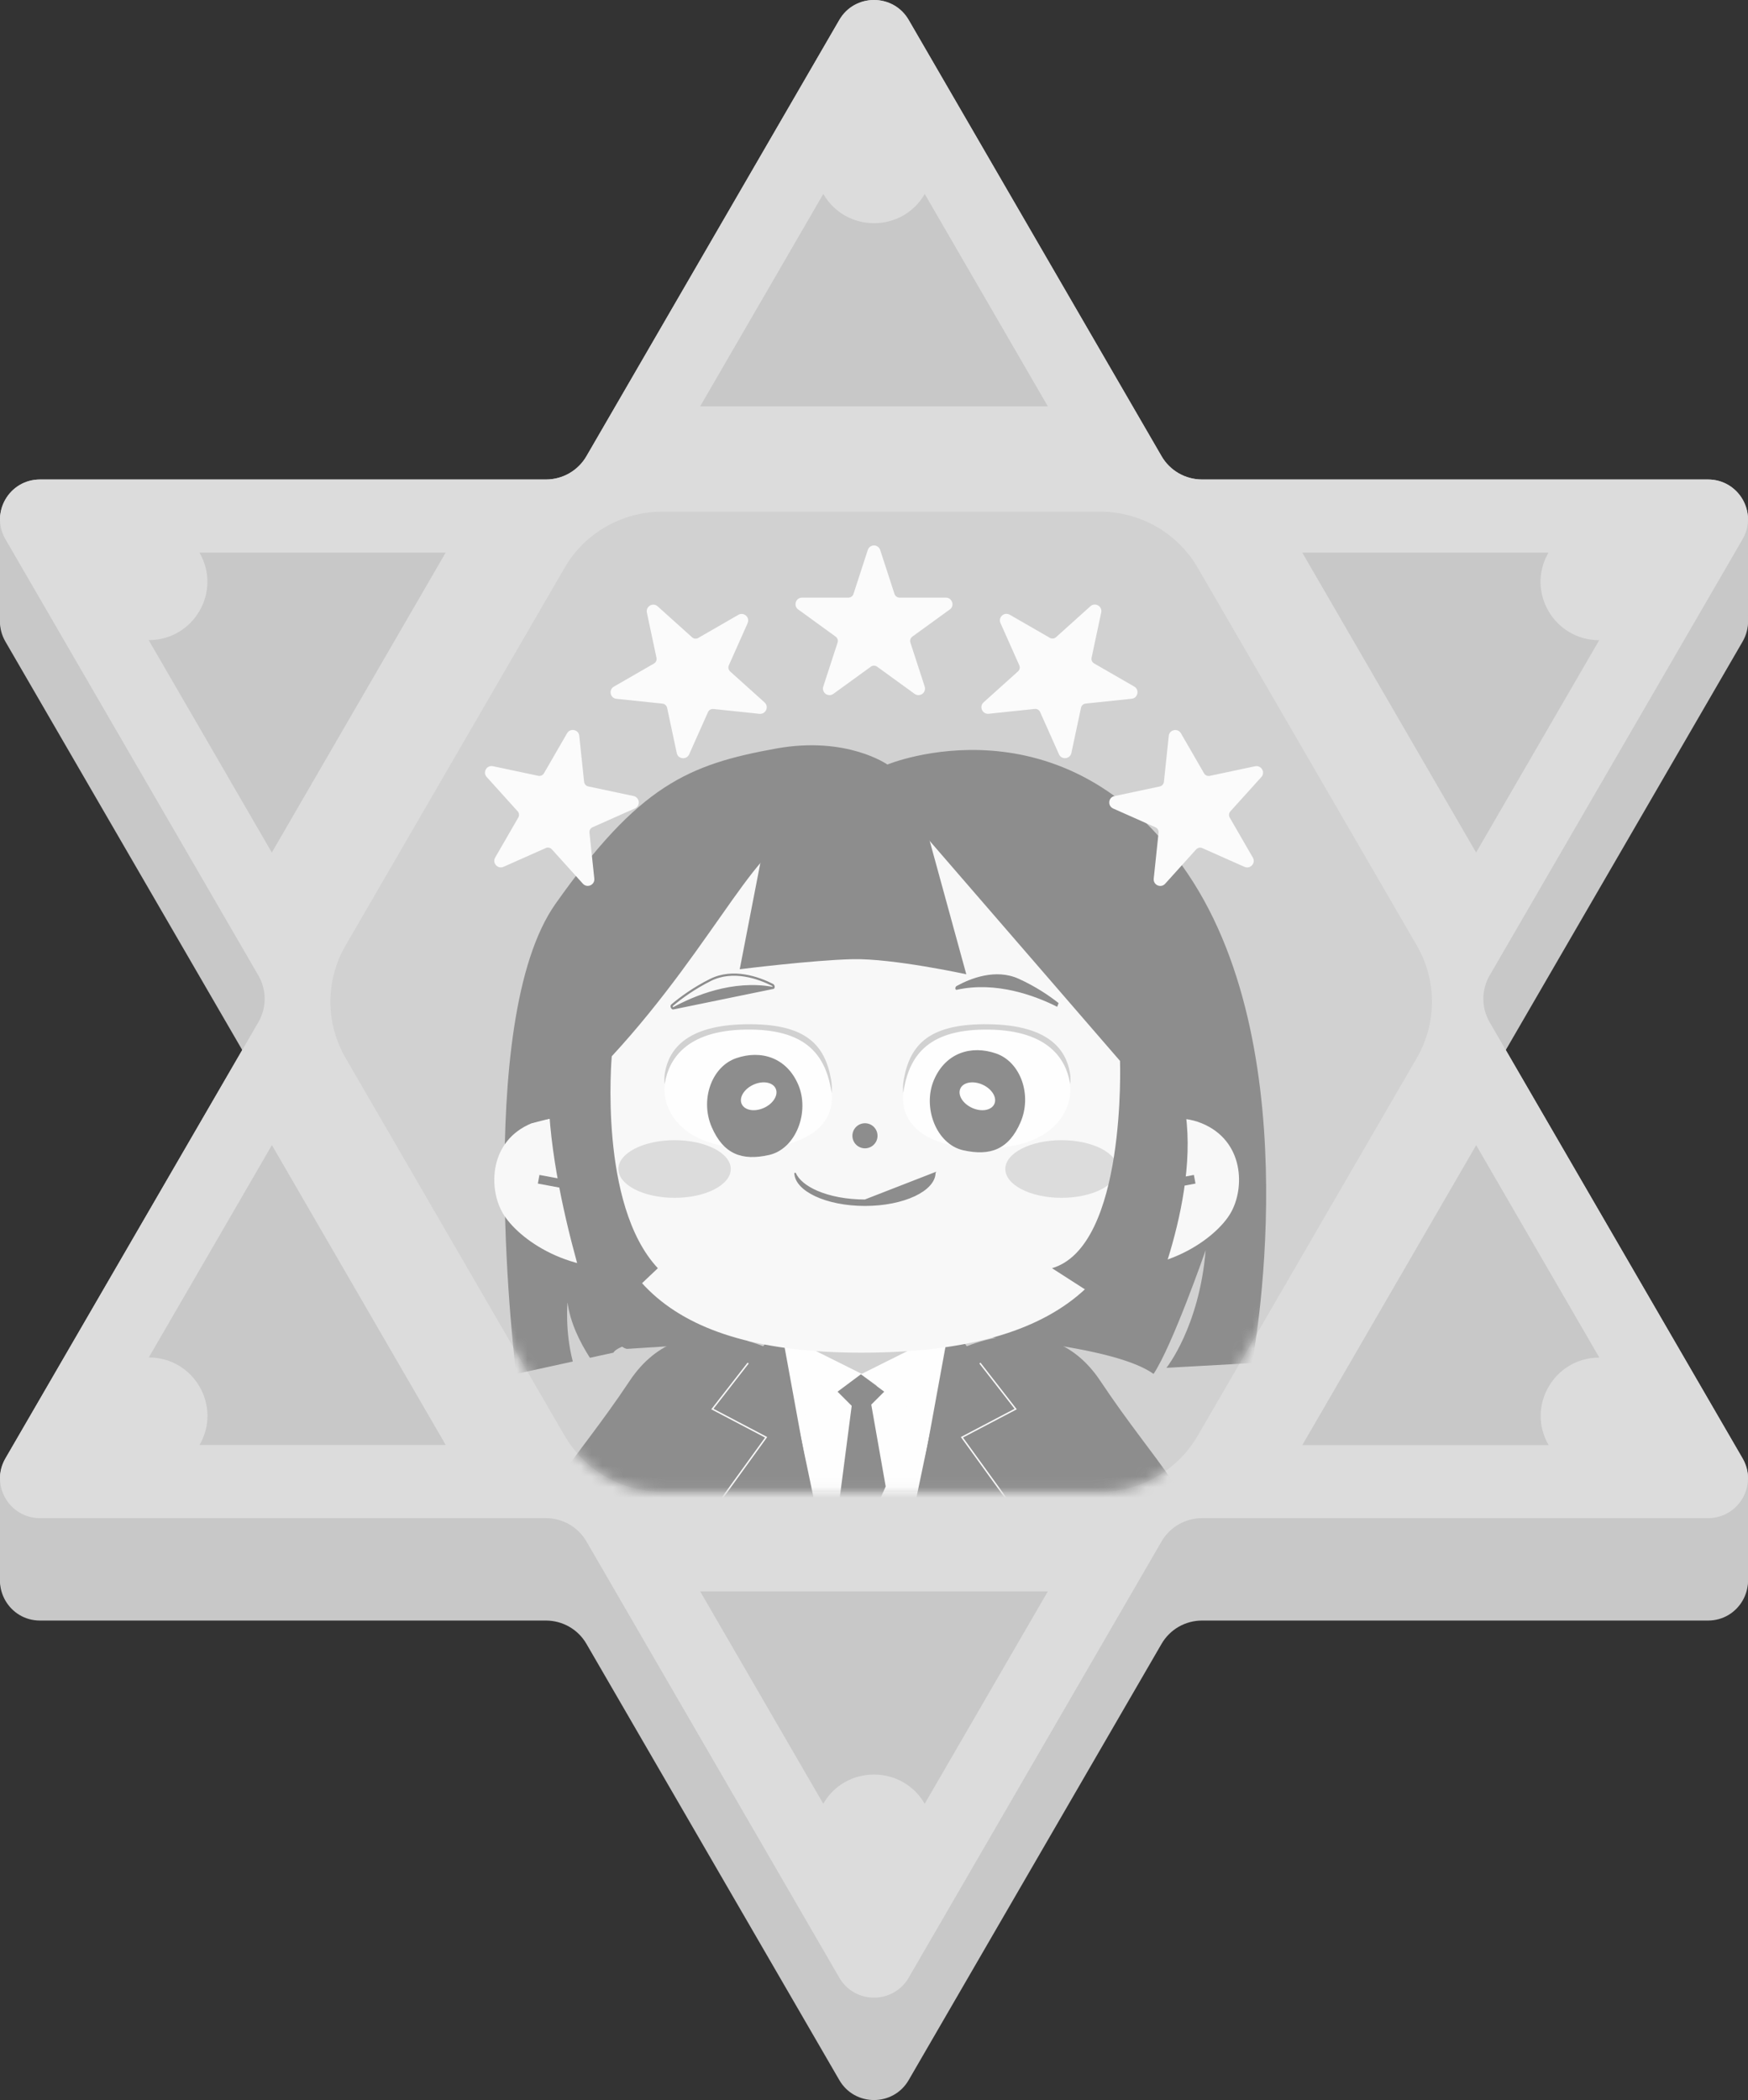 <svg width="164" height="197" viewBox="0 0 164 197" fill="none" xmlns="http://www.w3.org/2000/svg">
<rect x="0" y="0" width="164" height="197" fill="#333333" stroke="none"/>
<path d="M121.556 98.052L105.513 125.757C104.04 128.305 101.313 129.871 98.366 129.871H66.296C63.349 129.871 60.622 128.305 59.148 125.757L43.105 98.052C41.632 95.504 41.632 92.367 43.105 89.819L59.148 62.114C60.622 59.566 63.349 58 66.296 58H98.366C101.313 58 104.04 59.566 105.513 62.114L121.556 89.819C123.03 92.367 123.03 95.504 121.556 98.052Z" fill="#D1D1D1"/>
<mask id="mask0_920_130905" style="mask-type:alpha" maskUnits="userSpaceOnUse" x="42" y="58" width="81" height="72">
<path d="M121.556 98.052L105.513 125.757C104.04 128.305 101.313 129.871 98.366 129.871H66.296C63.349 129.871 60.622 128.305 59.148 125.757L43.105 98.052C41.632 95.504 41.632 92.367 43.105 89.819L59.148 62.114C60.622 59.566 63.349 58 66.296 58H98.366C101.313 58 104.04 59.566 105.513 62.114L121.556 89.819C123.03 92.367 123.03 95.504 121.556 98.052Z" fill="#FFC531"/>
</mask>
<g mask="url(#mask0_920_130905)">
<path d="M105.328 102.262C105.328 102.262 111.032 100.655 112.318 105.396C113.604 110.137 108.319 112.627 106.541 112.627H101.389L105.327 102.262H105.328Z" fill="#F8F8F8"/>
<path d="M61.82 102.212C61.82 102.212 58.365 101.89 57.4 102.212C56.436 102.533 54.508 102.935 54.508 106.39C54.508 109.845 57.56 113.059 61.82 112.818" fill="#F8F8F8"/>
<path d="M72.746 121.539L67.974 123.941L52.941 137.378C52.941 137.378 58.549 147.115 60.783 146.913L62.256 145.635L70.716 138.292L71.427 140.424L66.954 150.24L81.169 153.692L83.814 149.055L86.547 152.913L103.41 148.242L98.13 137.885L99.552 134.23L113.259 142.962L119.148 128.646L98.739 122.147C98.739 122.147 91.834 120.218 92.138 120.32C92.443 120.422 72.745 121.539 72.745 121.539H72.746Z" fill="#8D8D8D"/>
<path d="M82.715 80.303C82.715 80.303 101.516 78.643 104.746 97.334C107.977 116.025 97.742 123.941 82.715 123.941C67.688 123.941 57.993 115.651 60.453 99.523C62.912 83.394 76.357 80.4 82.715 80.303Z" fill="#F8F8F8"/>
<path d="M57.247 106.718L60.118 107.413" stroke="#8D8D8D" stroke-width="0.645" stroke-miterlimit="10"/>
<path d="M109.413 106.718L106.541 107.413" stroke="#8D8D8D" stroke-width="0.645" stroke-miterlimit="10"/>
<path d="M116.328 127.506L113.738 126.454L108.222 140.032L110.811 141.084L116.328 127.506Z" fill="black"/>
<path d="M76.749 112.552C76.749 112.552 78.587 114.874 82.262 114.874C85.938 114.874 87.56 112.577 87.56 112.577" stroke="#8D8D8D" stroke-width="1.032" stroke-miterlimit="10" stroke-linecap="round"/>
<path d="M70.476 110.825C73.921 110.825 76.714 108.032 76.714 104.587C76.714 101.142 73.921 98.349 70.476 98.349C67.031 98.349 64.238 101.142 64.238 104.587C64.238 108.032 67.031 110.825 70.476 110.825Z" fill="#D1D1D1"/>
<path d="M71.041 110.825C74.486 110.825 77.279 108.032 77.279 104.587C77.279 101.142 74.486 98.349 71.041 98.349C67.596 98.349 64.803 101.142 64.803 104.587C64.803 108.032 67.596 110.825 71.041 110.825Z" fill="#FEFEFE"/>
<path d="M72.515 108.666C74.543 108.666 76.187 106.84 76.187 104.587C76.187 102.334 74.543 100.508 72.515 100.508C70.487 100.508 68.843 102.334 68.843 104.587C68.843 106.84 70.487 108.666 72.515 108.666Z" fill="#8D8D8D"/>
<path d="M75.57 103.696C76.067 103.696 76.471 103.293 76.471 102.796C76.471 102.299 76.067 101.896 75.57 101.896C75.073 101.896 74.67 102.299 74.67 102.796C74.67 103.293 75.073 103.696 75.57 103.696Z" fill="#FEFEFE"/>
<path d="M94.94 110.825C98.385 110.825 101.178 108.032 101.178 104.587C101.178 101.142 98.385 98.349 94.94 98.349C91.494 98.349 88.701 101.142 88.701 104.587C88.701 108.032 91.494 110.825 94.94 110.825Z" fill="#D1D1D1"/>
<path d="M94.376 110.825C97.821 110.825 100.614 108.032 100.614 104.587C100.614 101.142 97.821 98.349 94.376 98.349C90.931 98.349 88.138 101.142 88.138 104.587C88.138 108.032 90.931 110.825 94.376 110.825Z" fill="#FEFEFE"/>
<path d="M92.901 108.666C94.929 108.666 96.572 106.84 96.572 104.587C96.572 102.334 94.929 100.508 92.901 100.508C90.873 100.508 89.229 102.334 89.229 104.587C89.229 106.84 90.873 108.666 92.901 108.666Z" fill="#8D8D8D"/>
<path d="M89.847 103.696C90.344 103.696 90.747 103.293 90.747 102.796C90.747 102.299 90.344 101.896 89.847 101.896C89.35 101.896 88.947 102.299 88.947 102.796C88.947 103.293 89.35 103.696 89.847 103.696Z" fill="#FEFEFE"/>
<path d="M70.827 85.645L65.97 89.465C63.913 91.084 62.546 93.422 62.146 96.009L60.959 103.698L60.074 102.105C60.074 102.105 59.165 97.368 60.074 92.48C60.983 87.592 68.841 81.896 68.841 81.896L70.827 85.645Z" fill="#DCDCDC"/>
<path d="M94.456 85.645L97.398 87.957C100.686 90.543 102.871 94.282 103.509 98.416L104.326 103.696L105.211 102.104C105.211 102.104 106.12 97.367 105.211 92.479C104.301 87.591 96.442 81.896 96.442 81.896L94.456 85.645Z" fill="#DCDCDC"/>
<path d="M96.327 83.434C97.768 79.834 91.616 75 82.839 75C74.061 75 73.159 80.034 69.996 79.217C66.834 78.401 65.285 76.27 65.285 76.27C65.285 76.27 66.197 87.988 76.136 88.182C86.076 88.375 91.365 84.466 91.365 84.466C91.365 84.466 89.874 86.984 88.905 87.435C87.937 87.886 94.907 86.984 96.327 83.433V83.434Z" fill="#8D8D8D"/>
<path d="M70.227 121.156L68.175 120.316L99.108 118.794C99.108 118.794 97.594 120.735 95.993 121.381C94.393 122.028 71.323 124.02 70.227 121.155V121.156Z" fill="#D1D1D1"/>
<path d="M70.227 121.156C70.227 121.156 67.086 122.886 67.365 123.941C67.645 124.996 71.624 130.161 76.999 131.278C82.375 132.395 89.33 131.095 93.126 128.419C96.923 125.743 100.245 122.636 100.035 122.008C99.825 121.38 97.409 119.288 97.409 119.288L70.227 121.156Z" fill="#DCDCDC"/>
<path d="M67.242 114.522C69.079 114.522 70.568 113.765 70.568 112.831C70.568 111.897 69.079 111.14 67.242 111.14C65.405 111.14 63.916 111.897 63.916 112.831C63.916 113.765 65.405 114.522 67.242 114.522Z" fill="#DCDCDC"/>
<path d="M98.174 114.522C100.011 114.522 101.5 113.765 101.5 112.831C101.5 111.897 100.011 111.14 98.174 111.14C96.337 111.14 94.848 111.897 94.848 112.831C94.848 113.765 96.337 114.522 98.174 114.522Z" fill="#DCDCDC"/>
<path d="M83.917 107.779C83.917 107.937 83.799 108.094 83.578 108.215C83.358 108.335 83.051 108.411 82.709 108.411C82.366 108.411 82.059 108.335 81.84 108.215C81.618 108.094 81.5 107.937 81.5 107.779C81.5 107.696 81.532 107.573 81.595 107.432C81.657 107.291 81.747 107.139 81.859 106.997C82.085 106.712 82.387 106.488 82.709 106.488C83.031 106.488 83.332 106.712 83.558 106.997C83.67 107.139 83.76 107.291 83.823 107.432C83.885 107.573 83.917 107.696 83.917 107.779Z" fill="#8D8D8D" stroke="#8D8D8D" stroke-width="0.129"/>
<path d="M88.782 97.535C88.337 97.593 88.167 96.972 88.581 96.796L95.425 93.881C95.512 93.844 95.609 93.84 95.699 93.87L100.095 95.327C100.486 95.456 100.431 96.025 100.023 96.078L88.782 97.535Z" fill="#8D8D8D"/>
<path d="M76.633 97.535C77.079 97.593 77.248 96.972 76.835 96.796L69.99 93.881C69.904 93.844 69.806 93.84 69.717 93.87L65.32 95.327C64.93 95.456 64.984 96.025 65.392 96.078L76.633 97.535Z" fill="#8D8D8D"/>
</g>
<path d="M163.49 146.415C164.937 148.906 163.132 152.021 160.245 152.021H112.781C111.21 152.021 109.763 152.851 108.977 154.21L85.252 195.132C83.805 197.623 80.195 197.623 78.748 195.132L55.023 154.21C54.237 152.851 52.79 152.021 51.219 152.021H3.755C0.868 152.021 -0.937 148.906 0.51 146.415L24.242 105.492C25.027 104.134 25.027 102.473 24.242 101.114L0.51 60.192C-0.937 57.701 0.868 54.586 3.755 54.586H51.219C52.79 54.586 54.237 53.756 55.023 52.397L78.748 11.475C80.195 8.984 83.805 8.984 85.252 11.475L108.977 52.397C109.763 53.756 111.21 54.586 112.781 54.586H160.245C163.132 54.586 164.937 57.701 163.49 60.192L139.758 101.114C138.973 102.473 138.973 104.134 139.758 105.492L163.49 146.415Z" fill="#C8C8C8"/>
<path d="M163.49 146.229C164.937 148.72 163.132 151.835 160.245 151.835H112.781C111.21 151.835 109.763 152.665 108.977 154.024L85.252 194.947C83.805 197.437 80.195 197.437 78.748 194.947L55.023 154.024C54.237 152.665 52.79 151.835 51.219 151.835H3.755C0.868 151.835 -0.937 148.72 0.51 146.229L24.242 105.307C25.027 103.948 25.027 102.288 24.242 100.929L0.51 60.006C-0.937 57.516 0.868 54.4 3.755 54.4H51.219C52.79 54.4 54.237 53.57 55.023 52.212L78.748 11.289C80.195 8.798 83.805 8.798 85.252 11.289L108.977 52.212C109.763 53.57 111.21 54.4 112.781 54.4H160.245C163.132 54.4 164.937 57.516 163.49 60.006L139.758 100.929C138.973 102.288 138.973 103.948 139.758 105.307L163.49 146.229Z" fill="#C8C8C8"/>
<path d="M163.49 146.037C164.937 148.528 163.132 151.643 160.245 151.643H112.781C111.21 151.643 109.763 152.474 108.977 153.832L85.252 194.755C83.805 197.245 80.195 197.245 78.748 194.755L55.023 153.832C54.237 152.474 52.79 151.643 51.219 151.643H3.755C0.868 151.643 -0.937 148.528 0.51 146.037L24.242 105.115C25.027 103.756 25.027 102.096 24.242 100.737L0.51 59.814C-0.937 57.324 0.868 54.209 3.755 54.209H51.219C52.79 54.209 54.237 53.378 55.023 52.02L78.748 11.097C80.195 8.606 83.805 8.606 85.252 11.097L108.977 52.02C109.763 53.378 111.21 54.209 112.781 54.209H160.245C163.132 54.209 164.937 57.324 163.49 59.814L139.758 100.737C138.973 102.096 138.973 103.756 139.758 105.115L163.49 146.037Z" fill="#C8C8C8"/>
<path d="M163.49 145.852C164.937 148.343 163.132 151.458 160.245 151.458H112.781C111.21 151.458 109.763 152.288 108.977 153.647L85.252 194.569C83.805 197.06 80.195 197.06 78.748 194.569L55.023 153.647C54.237 152.288 52.79 151.458 51.219 151.458H3.755C0.868 151.458 -0.937 148.343 0.51 145.852L24.242 104.929C25.027 103.571 25.027 101.91 24.242 100.551L0.51 59.629C-0.937 57.138 0.868 54.023 3.755 54.023H51.219C52.79 54.023 54.237 53.193 55.023 51.834L78.748 10.912C80.195 8.421 83.805 8.421 85.252 10.912L108.977 51.834C109.763 53.193 111.21 54.023 112.781 54.023H160.245C163.132 54.023 164.937 57.138 163.49 59.629L139.758 100.551C138.973 101.91 138.973 103.571 139.758 104.929L163.49 145.852Z" fill="#C8C8C8"/>
<path d="M163.49 145.66C164.937 148.151 163.132 151.266 160.245 151.266H112.781C111.21 151.266 109.763 152.096 108.977 153.455L85.252 194.377C83.805 196.868 80.195 196.868 78.748 194.377L55.023 153.455C54.237 152.096 52.79 151.266 51.219 151.266H3.755C0.868 151.266 -0.937 148.151 0.51 145.66L24.242 104.737C25.027 103.379 25.027 101.718 24.242 100.36L0.51 59.437C-0.937 56.946 0.868 53.831 3.755 53.831H51.219C52.79 53.831 54.237 53.001 55.023 51.642L78.748 10.72C80.195 8.229 83.805 8.229 85.252 10.72L108.977 51.642C109.763 53.001 111.21 53.831 112.781 53.831H160.245C163.132 53.831 164.937 56.946 163.49 59.437L139.758 100.36C138.973 101.718 138.973 103.379 139.758 104.737L163.49 145.66Z" fill="#C8C8C8"/>
<path d="M163.49 145.474C164.937 147.965 163.132 151.08 160.245 151.08H112.781C111.21 151.08 109.763 151.911 108.977 153.269L85.252 194.192C83.805 196.682 80.195 196.682 78.748 194.192L55.023 153.269C54.237 151.911 52.79 151.08 51.219 151.08H3.755C0.868 151.08 -0.937 147.965 0.51 145.474L24.242 104.552C25.027 103.193 25.027 101.533 24.242 100.174L0.51 59.252C-0.937 56.761 0.868 53.645 3.755 53.645H51.219C52.79 53.645 54.237 52.815 55.023 51.457L78.748 10.534C80.195 8.043 83.805 8.043 85.252 10.534L108.977 51.457C109.763 52.815 111.21 53.645 112.781 53.645H160.245C163.132 53.645 164.937 56.761 163.49 59.252L139.758 100.174C138.973 101.533 138.973 103.193 139.758 104.552L163.49 145.474Z" fill="#C8C8C8"/>
<path d="M163.49 145.289C164.937 147.78 163.132 150.895 160.245 150.895H112.781C111.21 150.895 109.763 151.725 108.977 153.084L85.252 194.007C83.805 196.497 80.195 196.497 78.748 194.007L55.023 153.084C54.237 151.725 52.79 150.895 51.219 150.895H3.755C0.868 150.895 -0.937 147.78 0.51 145.289L24.242 104.367C25.027 103.008 25.027 101.348 24.242 99.989L0.51 59.066C-0.937 56.576 0.868 53.461 3.755 53.461H51.219C52.79 53.461 54.237 52.63 55.023 51.272L78.748 10.349C80.195 7.858 83.805 7.858 85.252 10.349L108.977 51.272C109.763 52.63 111.21 53.461 112.781 53.461H160.245C163.132 53.461 164.937 56.576 163.49 59.066L139.758 99.989C138.973 101.348 138.973 103.008 139.758 104.367L163.49 145.289Z" fill="#C8C8C8"/>
<path d="M163.49 145.097C164.937 147.588 163.132 150.703 160.245 150.703H112.781C111.21 150.703 109.763 151.533 108.977 152.892L85.252 193.814C83.805 196.305 80.195 196.305 78.748 193.814L55.023 152.892C54.237 151.533 52.79 150.703 51.219 150.703H3.755C0.868 150.703 -0.937 147.588 0.51 145.097L24.242 104.174C25.027 102.816 25.027 101.155 24.242 99.797L0.51 58.874C-0.937 56.383 0.868 53.268 3.755 53.268H51.219C52.79 53.268 54.237 52.438 55.023 51.079L78.748 10.157C80.195 7.666 83.805 7.666 85.252 10.157L108.977 51.079C109.763 52.438 111.21 53.268 112.781 53.268H160.245C163.132 53.268 164.937 56.383 163.49 58.874L139.758 99.797C138.973 101.155 138.973 102.816 139.758 104.174L163.49 145.097Z" fill="#C8C8C8"/>
<path d="M163.49 144.912C164.937 147.403 163.132 150.518 160.245 150.518H112.781C111.21 150.518 109.763 151.348 108.977 152.707L85.252 193.629C83.805 196.12 80.195 196.12 78.748 193.629L55.023 152.707C54.237 151.348 52.79 150.518 51.219 150.518H3.755C0.868 150.518 -0.937 147.403 0.51 144.912L24.242 103.989C25.027 102.631 25.027 100.97 24.242 99.612L0.51 58.689C-0.937 56.198 0.868 53.083 3.755 53.083H51.219C52.79 53.083 54.237 52.253 55.023 50.894L78.748 9.972C80.195 7.481 83.805 7.481 85.252 9.972L108.977 50.894C109.763 52.253 111.21 53.083 112.781 53.083H160.245C163.132 53.083 164.937 56.198 163.49 58.689L139.758 99.612C138.973 100.97 138.973 102.631 139.758 103.989L163.49 144.912Z" fill="#C8C8C8"/>
<path d="M163.49 144.72C164.937 147.211 163.132 150.326 160.245 150.326H112.781C111.21 150.326 109.763 151.156 108.977 152.515L85.252 193.437C83.805 195.928 80.195 195.928 78.748 193.437L55.023 152.515C54.237 151.156 52.79 150.326 51.219 150.326H3.755C0.868 150.326 -0.937 147.211 0.51 144.72L24.242 103.797C25.027 102.439 25.027 100.778 24.242 99.42L0.51 58.497C-0.937 56.006 0.868 52.891 3.755 52.891H51.219C52.79 52.891 54.237 52.061 55.023 50.702L78.748 9.78C80.195 7.289 83.805 7.289 85.252 9.78L108.977 50.702C109.763 52.061 111.21 52.891 112.781 52.891H160.245C163.132 52.891 164.937 56.006 163.49 58.497L139.758 99.42C138.973 100.778 138.973 102.439 139.758 103.797L163.49 144.72Z" fill="#C8C8C8"/>
<path d="M163.49 144.534C164.937 147.025 163.132 150.14 160.245 150.14H112.781C111.21 150.14 109.763 150.971 108.977 152.329L85.252 193.252C83.805 195.743 80.195 195.743 78.748 193.252L55.023 152.329C54.237 150.971 52.79 150.14 51.219 150.14H3.755C0.868 150.14 -0.937 147.025 0.51 144.534L24.242 103.612C25.027 102.253 25.027 100.593 24.242 99.234L0.51 58.312C-0.937 55.821 0.868 52.706 3.755 52.706H51.219C52.79 52.706 54.237 51.875 55.023 50.517L78.748 9.594C80.195 7.103 83.805 7.103 85.252 9.594L108.977 50.517C109.763 51.875 111.21 52.706 112.781 52.706H160.245C163.132 52.706 164.937 55.821 163.49 58.312L139.758 99.234C138.973 100.593 138.973 102.253 139.758 103.612L163.49 144.534Z" fill="#C8C8C8"/>
<path d="M163.49 144.342C164.937 146.833 163.132 149.948 160.245 149.948H112.781C111.21 149.948 109.763 150.779 108.977 152.137L85.252 193.06C83.805 195.551 80.195 195.551 78.748 193.06L55.023 152.137C54.237 150.779 52.79 149.948 51.219 149.948H3.755C0.868 149.948 -0.937 146.833 0.51 144.342L24.242 103.42C25.027 102.061 25.027 100.401 24.242 99.042L0.51 58.12C-0.937 55.629 0.868 52.514 3.755 52.514H51.219C52.79 52.514 54.237 51.683 55.023 50.325L78.748 9.402C80.195 6.911 83.805 6.911 85.252 9.402L108.977 50.325C109.763 51.683 111.21 52.514 112.781 52.514H160.245C163.132 52.514 164.937 55.629 163.49 58.12L139.758 99.042C138.973 100.401 138.973 102.061 139.758 103.42L163.49 144.342Z" fill="#C8C8C8"/>
<path d="M163.49 144.157C164.937 146.648 163.132 149.763 160.245 149.763H112.781C111.21 149.763 109.763 150.593 108.977 151.952L85.252 192.874C83.805 195.365 80.195 195.365 78.748 192.874L55.023 151.952C54.237 150.593 52.79 149.763 51.219 149.763H3.755C0.868 149.763 -0.937 146.648 0.51 144.157L24.242 103.234C25.027 101.876 25.027 100.215 24.242 98.857L0.51 57.934C-0.937 55.443 0.868 52.328 3.755 52.328H51.219C52.79 52.328 54.237 51.498 55.023 50.139L78.748 9.217C80.195 6.726 83.805 6.726 85.252 9.217L108.977 50.139C109.763 51.498 111.21 52.328 112.781 52.328H160.245C163.132 52.328 164.937 55.443 163.49 57.934L139.758 98.857C138.973 100.215 138.973 101.876 139.758 103.234L163.49 144.157Z" fill="#C8C8C8"/>
<path d="M163.49 143.965C164.937 146.456 163.132 149.571 160.245 149.571H112.781C111.21 149.571 109.763 150.401 108.977 151.76L85.252 192.682C83.805 195.173 80.195 195.173 78.748 192.682L55.023 151.76C54.237 150.401 52.79 149.571 51.219 149.571H3.755C0.868 149.571 -0.937 146.456 0.51 143.965L24.242 103.042C25.027 101.684 25.027 100.023 24.242 98.665L0.51 57.742C-0.937 55.251 0.868 52.136 3.755 52.136H51.219C52.79 52.136 54.237 51.306 55.023 49.947L78.748 9.025C80.195 6.534 83.805 6.534 85.252 9.025L108.977 49.947C109.763 51.306 111.21 52.136 112.781 52.136H160.245C163.132 52.136 164.937 55.251 163.49 57.742L139.758 98.665C138.973 100.023 138.973 101.684 139.758 103.042L163.49 143.965Z" fill="#C8C8C8"/>
<path d="M163.49 143.78C164.937 146.27 163.132 149.385 160.245 149.385H112.781C111.21 149.385 109.763 150.216 108.977 151.574L85.252 192.497C83.805 194.988 80.195 194.988 78.748 192.497L55.023 151.574C54.237 150.216 52.79 149.385 51.219 149.385H3.755C0.868 149.385 -0.937 146.27 0.51 143.78L24.242 102.857C25.027 101.498 25.027 99.838 24.242 98.479L0.51 57.557C-0.937 55.066 0.868 51.951 3.755 51.951H51.219C52.79 51.951 54.237 51.12 55.023 49.762L78.748 8.839C80.195 6.348 83.805 6.348 85.252 8.839L108.977 49.762C109.763 51.12 111.21 51.951 112.781 51.951H160.245C163.132 51.951 164.937 55.066 163.49 57.557L139.758 98.479C138.973 99.838 138.973 101.498 139.758 102.857L163.49 143.78Z" fill="#C8C8C8"/>
<path d="M163.49 143.588C164.937 146.078 163.132 149.194 160.245 149.194H112.781C111.21 149.194 109.763 150.024 108.977 151.382L85.252 192.305C83.805 194.796 80.195 194.796 78.748 192.305L55.023 151.382C54.237 150.024 52.79 149.194 51.219 149.194H3.755C0.868 149.194 -0.937 146.078 0.51 143.588L24.242 102.665C25.027 101.306 25.027 99.646 24.242 98.287L0.51 57.365C-0.937 54.874 0.868 51.759 3.755 51.759H51.219C52.79 51.759 54.237 50.929 55.023 49.57L78.748 8.647C80.195 6.157 83.805 6.157 85.252 8.647L108.977 49.57C109.763 50.929 111.21 51.759 112.781 51.759H160.245C163.132 51.759 164.937 54.874 163.49 57.365L139.758 98.287C138.973 99.646 138.973 101.306 139.758 102.665L163.49 143.588Z" fill="#C8C8C8"/>
<path d="M163.49 143.403C164.937 145.893 163.132 149.008 160.245 149.008H112.781C111.21 149.008 109.763 149.839 108.977 151.197L85.252 192.12C83.805 194.611 80.195 194.611 78.748 192.12L55.023 151.197C54.237 149.839 52.79 149.008 51.219 149.008H3.755C0.868 149.008 -0.937 145.893 0.51 143.403L24.242 102.48C25.027 101.121 25.027 99.461 24.242 98.102L0.51 57.18C-0.937 54.689 0.868 51.574 3.755 51.574H51.219C52.79 51.574 54.237 50.743 55.023 49.385L78.748 8.462C80.195 5.972 83.805 5.972 85.252 8.462L108.977 49.385C109.763 50.743 111.21 51.574 112.781 51.574H160.245C163.132 51.574 164.937 54.689 163.49 57.18L139.758 98.102C138.973 99.461 138.973 101.121 139.758 102.48L163.49 143.403Z" fill="#C8C8C8"/>
<path d="M163.49 143.217C164.937 145.708 163.132 148.823 160.245 148.823H112.781C111.21 148.823 109.763 149.653 108.977 151.012L85.252 191.934C83.805 194.425 80.195 194.425 78.748 191.934L55.023 151.012C54.237 149.653 52.79 148.823 51.219 148.823H3.755C0.868 148.823 -0.937 145.708 0.51 143.217L24.242 102.294C25.027 100.936 25.027 99.275 24.242 97.917L0.51 56.994C-0.937 54.503 0.868 51.388 3.755 51.388H51.219C52.79 51.388 54.237 50.558 55.023 49.199L78.748 8.277C80.195 5.786 83.805 5.786 85.252 8.277L108.977 49.199C109.763 50.558 111.21 51.388 112.781 51.388H160.245C163.132 51.388 164.937 54.503 163.49 56.994L139.758 97.917C138.973 99.275 138.973 100.936 139.758 102.294L163.49 143.217Z" fill="#C8C8C8"/>
<path d="M163.49 143.025C164.937 145.516 163.132 148.631 160.245 148.631H112.781C111.21 148.631 109.763 149.461 108.977 150.82L85.252 191.742C83.805 194.233 80.195 194.233 78.748 191.742L55.023 150.82C54.237 149.461 52.79 148.631 51.219 148.631H3.755C0.868 148.631 -0.937 145.516 0.51 143.025L24.242 102.103C25.027 100.744 25.027 99.083 24.242 97.725L0.51 56.802C-0.937 54.312 0.868 51.196 3.755 51.196H51.219C52.79 51.196 54.237 50.366 55.023 49.008L78.748 8.085C80.195 5.594 83.805 5.594 85.252 8.085L108.977 49.008C109.763 50.366 111.21 51.196 112.781 51.196H160.245C163.132 51.196 164.937 54.312 163.49 56.802L139.758 97.725C138.973 99.083 138.973 100.744 139.758 102.103L163.49 143.025Z" fill="#C8C8C8"/>
<path d="M163.49 142.84C164.937 145.33 163.132 148.445 160.245 148.445H112.781C111.21 148.445 109.763 149.276 108.977 150.634L85.252 191.557C83.805 194.048 80.195 194.048 78.748 191.557L55.023 150.634C54.237 149.276 52.79 148.445 51.219 148.445H3.755C0.868 148.445 -0.937 145.33 0.51 142.84L24.242 101.917C25.027 100.558 25.027 98.898 24.242 97.539L0.51 56.617C-0.937 54.126 0.868 51.011 3.755 51.011H51.219C52.79 51.011 54.237 50.181 55.023 48.822L78.748 7.899C80.195 5.409 83.805 5.409 85.252 7.899L108.977 48.822C109.763 50.181 111.21 51.011 112.781 51.011H160.245C163.132 51.011 164.937 54.126 163.49 56.617L139.758 97.539C138.973 98.898 138.973 100.558 139.758 101.917L163.49 142.84Z" fill="#C8C8C8"/>
<path d="M163.49 142.648C164.937 145.138 163.132 148.254 160.245 148.254H112.781C111.21 148.254 109.763 149.084 108.977 150.442L85.252 191.365C83.805 193.856 80.195 193.856 78.748 191.365L55.023 150.442C54.237 149.084 52.79 148.254 51.219 148.254H3.755C0.868 148.254 -0.937 145.138 0.51 142.648L24.242 101.725C25.027 100.367 25.027 98.706 24.242 97.347L0.51 56.425C-0.937 53.934 0.868 50.819 3.755 50.819H51.219C52.79 50.819 54.237 49.989 55.023 48.63L78.748 7.707C80.195 5.217 83.805 5.217 85.252 7.707L108.977 48.63C109.763 49.989 111.21 50.819 112.781 50.819H160.245C163.132 50.819 164.937 53.934 163.49 56.425L139.758 97.347C138.973 98.706 138.973 100.367 139.758 101.725L163.49 142.648Z" fill="#C8C8C8"/>
<path d="M163.49 142.462C164.937 144.953 163.132 148.068 160.245 148.068H112.781C111.21 148.068 109.763 148.898 108.977 150.257L85.252 191.179C83.805 193.67 80.195 193.67 78.748 191.179L55.023 150.257C54.237 148.898 52.79 148.068 51.219 148.068H3.755C0.868 148.068 -0.937 144.953 0.51 142.462L24.242 101.54C25.027 100.181 25.027 98.52 24.242 97.162L0.51 56.239C-0.937 53.748 0.868 50.633 3.755 50.633H51.219C52.79 50.633 54.237 49.803 55.023 48.444L78.748 7.522C80.195 5.031 83.805 5.031 85.252 7.522L108.977 48.444C109.763 49.803 111.21 50.633 112.781 50.633H160.245C163.132 50.633 164.937 53.748 163.49 56.239L139.758 97.162C138.973 98.52 138.973 100.181 139.758 101.54L163.49 142.462Z" fill="#C8C8C8"/>
<path d="M163.49 142.27C164.937 144.761 163.132 147.876 160.245 147.876H112.781C111.21 147.876 109.763 148.706 108.977 150.065L85.252 190.988C83.805 193.478 80.195 193.478 78.748 190.988L55.023 150.065C54.237 148.706 52.79 147.876 51.219 147.876H3.755C0.868 147.876 -0.937 144.761 0.51 142.27L24.242 101.348C25.027 99.989 25.027 98.329 24.242 96.97L0.51 56.047C-0.937 53.557 0.868 50.441 3.755 50.441H51.219C52.79 50.441 54.237 49.611 55.023 48.253L78.748 7.33C80.195 4.839 83.805 4.839 85.252 7.33L108.977 48.253C109.763 49.611 111.21 50.441 112.781 50.441H160.245C163.132 50.441 164.937 53.557 163.49 56.047L139.758 96.97C138.973 98.329 138.973 99.989 139.758 101.348L163.49 142.27Z" fill="#C8C8C8"/>
<path d="M163.49 142.085C164.937 144.575 163.132 147.691 160.245 147.691H112.781C111.21 147.691 109.763 148.521 108.977 149.879L85.252 190.802C83.805 193.293 80.195 193.293 78.748 190.802L55.023 149.879C54.237 148.521 52.79 147.691 51.219 147.691H3.755C0.868 147.691 -0.937 144.575 0.51 142.085L24.242 101.162C25.027 99.803 25.027 98.143 24.242 96.784L0.51 55.862C-0.937 53.371 0.868 50.256 3.755 50.256H51.219C52.79 50.256 54.237 49.426 55.023 48.067L78.748 7.144C80.195 4.654 83.805 4.654 85.252 7.144L108.977 48.067C109.763 49.426 111.21 50.256 112.781 50.256H160.245C163.132 50.256 164.937 53.371 163.49 55.862L139.758 96.784C138.973 98.143 138.973 99.803 139.758 101.162L163.49 142.085Z" fill="#C8C8C8"/>
<path d="M163.49 141.893C164.937 144.384 163.132 147.499 160.245 147.499H112.781C111.21 147.499 109.763 148.329 108.977 149.688L85.252 190.61C83.805 193.101 80.195 193.101 78.748 190.61L55.023 149.688C54.237 148.329 52.79 147.499 51.219 147.499H3.755C0.868 147.499 -0.937 144.384 0.51 141.893L24.242 100.97C25.027 99.612 25.027 97.951 24.242 96.593L0.51 55.67C-0.937 53.179 0.868 50.064 3.755 50.064H51.219C52.79 50.064 54.237 49.234 55.023 47.875L78.748 6.953C80.195 4.462 83.805 4.462 85.252 6.953L108.977 47.875C109.763 49.234 111.21 50.064 112.781 50.064H160.245C163.132 50.064 164.937 53.179 163.49 55.67L139.758 96.593C138.973 97.951 138.973 99.612 139.758 100.97L163.49 141.893Z" fill="#C8C8C8"/>
<path d="M163.49 141.708C164.937 144.198 163.132 147.314 160.245 147.314H112.781C111.21 147.314 109.763 148.144 108.977 149.503L85.252 190.425C83.805 192.916 80.195 192.916 78.748 190.425L55.023 149.503C54.237 148.144 52.79 147.314 51.219 147.314H3.755C0.868 147.314 -0.937 144.198 0.51 141.708L24.242 100.785C25.027 99.427 25.027 97.766 24.242 96.407L0.51 55.485C-0.937 52.994 0.868 49.879 3.755 49.879H51.219C52.79 49.879 54.237 49.049 55.023 47.69L78.748 6.767C80.195 4.277 83.805 4.277 85.252 6.767L108.977 47.69C109.763 49.049 111.21 49.879 112.781 49.879H160.245C163.132 49.879 164.937 52.994 163.49 55.485L139.758 96.407C138.973 97.766 138.973 99.427 139.758 100.785L163.49 141.708Z" fill="#C8C8C8"/>
<path d="M163.49 141.522C164.937 144.013 163.132 147.128 160.245 147.128H112.781C111.21 147.128 109.763 147.958 108.977 149.317L85.252 190.24C83.805 192.73 80.195 192.73 78.748 190.24L55.023 149.317C54.237 147.958 52.79 147.128 51.219 147.128H3.755C0.868 147.128 -0.937 144.013 0.51 141.522L24.242 100.6C25.027 99.241 25.027 97.581 24.242 96.222L0.51 55.299C-0.937 52.809 0.868 49.693 3.755 49.693H51.219C52.79 49.693 54.237 48.863 55.023 47.505L78.748 6.582C80.195 4.091 83.805 4.091 85.252 6.582L108.977 47.505C109.763 48.863 111.21 49.693 112.781 49.693H160.245C163.132 49.693 164.937 52.809 163.49 55.299L139.758 96.222C138.973 97.581 138.973 99.241 139.758 100.6L163.49 141.522Z" fill="#C8C8C8"/>
<path d="M163.49 141.33C164.937 143.821 163.132 146.936 160.245 146.936H112.781C111.21 146.936 109.763 147.766 108.977 149.125L85.252 190.048C83.805 192.538 80.195 192.538 78.748 190.048L55.023 149.125C54.237 147.766 52.79 146.936 51.219 146.936H3.755C0.868 146.936 -0.937 143.821 0.51 141.33L24.242 100.408C25.027 99.049 25.027 97.389 24.242 96.03L0.51 55.107C-0.937 52.617 0.868 49.502 3.755 49.502H51.219C52.79 49.502 54.237 48.671 55.023 47.313L78.748 6.39C80.195 3.899 83.805 3.899 85.252 6.39L108.977 47.313C109.763 48.671 111.21 49.502 112.781 49.502H160.245C163.132 49.502 164.937 52.617 163.49 55.107L139.758 96.03C138.973 97.389 138.973 99.049 139.758 100.408L163.49 141.33Z" fill="#C8C8C8"/>
<path d="M163.49 141.145C164.937 143.636 163.132 146.751 160.245 146.751H112.781C111.21 146.751 109.763 147.581 108.977 148.94L85.252 189.862C83.805 192.353 80.195 192.353 78.748 189.862L55.023 148.94C54.237 147.581 52.79 146.751 51.219 146.751H3.755C0.868 146.751 -0.937 143.636 0.51 141.145L24.242 100.222C25.027 98.864 25.027 97.203 24.242 95.844L0.51 54.922C-0.937 52.431 0.868 49.316 3.755 49.316H51.219C52.79 49.316 54.237 48.486 55.023 47.127L78.748 6.205C80.195 3.714 83.805 3.714 85.252 6.205L108.977 47.127C109.763 48.486 111.21 49.316 112.781 49.316H160.245C163.132 49.316 164.937 52.431 163.49 54.922L139.758 95.844C138.973 97.203 138.973 98.864 139.758 100.222L163.49 141.145Z" fill="#C8C8C8"/>
<path d="M163.49 140.953C164.937 143.444 163.132 146.559 160.245 146.559H112.781C111.21 146.559 109.763 147.389 108.977 148.748L85.252 189.67C83.805 192.161 80.195 192.161 78.748 189.67L55.023 148.748C54.237 147.389 52.79 146.559 51.219 146.559H3.755C0.868 146.559 -0.937 143.444 0.51 140.953L24.242 100.03C25.027 98.672 25.027 97.011 24.242 95.653L0.51 54.73C-0.937 52.239 0.868 49.124 3.755 49.124H51.219C52.79 49.124 54.237 48.294 55.023 46.935L78.748 6.013C80.195 3.522 83.805 3.522 85.252 6.013L108.977 46.935C109.763 48.294 111.21 49.124 112.781 49.124H160.245C163.132 49.124 164.937 52.239 163.49 54.73L139.758 95.653C138.973 97.011 138.973 98.672 139.758 100.03L163.49 140.953Z" fill="#C8C8C8"/>
<path d="M163.49 140.767C164.937 143.258 163.132 146.373 160.245 146.373H112.781C111.21 146.373 109.763 147.203 108.977 148.562L85.252 189.485C83.805 191.975 80.195 191.975 78.748 189.485L55.023 148.562C54.237 147.203 52.79 146.373 51.219 146.373H3.755C0.868 146.373 -0.937 143.258 0.51 140.767L24.242 99.845C25.027 98.486 25.027 96.826 24.242 95.467L0.51 54.544C-0.937 52.054 0.868 48.938 3.755 48.938H51.219C52.79 48.938 54.237 48.108 55.023 46.75L78.748 5.827C80.195 3.336 83.805 3.336 85.252 5.827L108.977 46.75C109.763 48.108 111.21 48.938 112.781 48.938H160.245C163.132 48.938 164.937 52.054 163.49 54.544L139.758 95.467C138.973 96.826 138.973 98.486 139.758 99.845L163.49 140.767Z" fill="#C8C8C8"/>
<path d="M163.49 140.575C164.937 143.066 163.132 146.181 160.245 146.181H112.781C111.21 146.181 109.763 147.012 108.977 148.37L85.252 189.293C83.805 191.784 80.195 191.784 78.748 189.293L55.023 148.37C54.237 147.012 52.79 146.181 51.219 146.181H3.755C0.868 146.181 -0.937 143.066 0.51 140.575L24.242 99.653C25.027 98.294 25.027 96.634 24.242 95.275L0.51 54.352C-0.937 51.862 0.868 48.747 3.755 48.747H51.219C52.79 48.747 54.237 47.916 55.023 46.558L78.748 5.635C80.195 3.144 83.805 3.144 85.252 5.635L108.977 46.558C109.763 47.916 111.21 48.747 112.781 48.747H160.245C163.132 48.747 164.937 51.862 163.49 54.352L139.758 95.275C138.973 96.634 138.973 98.294 139.758 99.653L163.49 140.575Z" fill="#C8C8C8"/>
<path d="M163.49 140.39C164.937 142.881 163.132 145.996 160.245 145.996H112.781C111.21 145.996 109.763 146.826 108.977 148.185L85.252 189.107C83.805 191.598 80.195 191.598 78.748 189.107L55.023 148.185C54.237 146.826 52.79 145.996 51.219 145.996H3.755C0.868 145.996 -0.937 142.881 0.51 140.39L24.242 99.467C25.027 98.109 25.027 96.448 24.242 95.09L0.51 54.167C-0.937 51.676 0.868 48.561 3.755 48.561H51.219C52.79 48.561 54.237 47.731 55.023 46.372L78.748 5.45C80.195 2.959 83.805 2.959 85.252 5.45L108.977 46.372C109.763 47.731 111.21 48.561 112.781 48.561H160.245C163.132 48.561 164.937 51.676 163.49 54.167L139.758 95.09C138.973 96.448 138.973 98.109 139.758 99.467L163.49 140.39Z" fill="#C8C8C8"/>
<path d="M163.49 140.198C164.937 142.689 163.132 145.804 160.245 145.804H112.781C111.21 145.804 109.763 146.634 108.977 147.993L85.252 188.915C83.805 191.406 80.195 191.406 78.748 188.915L55.023 147.993C54.237 146.634 52.79 145.804 51.219 145.804H3.755C0.868 145.804 -0.937 142.689 0.51 140.198L24.242 99.275C25.027 97.917 25.027 96.256 24.242 94.898L0.51 53.975C-0.937 51.484 0.868 48.369 3.755 48.369H51.219C52.79 48.369 54.237 47.539 55.023 46.18L78.748 5.258C80.195 2.767 83.805 2.767 85.252 5.258L108.977 46.18C109.763 47.539 111.21 48.369 112.781 48.369H160.245C163.132 48.369 164.937 51.484 163.49 53.975L139.758 94.898C138.973 96.256 138.973 97.917 139.758 99.275L163.49 140.198Z" fill="#C8C8C8"/>
<path d="M163.49 140.013C164.937 142.504 163.132 145.619 160.245 145.619H112.781C111.21 145.619 109.763 146.449 108.977 147.808L85.252 188.73C83.805 191.221 80.195 191.221 78.748 188.73L55.023 147.808C54.237 146.449 52.79 145.619 51.219 145.619H3.755C0.868 145.619 -0.937 142.504 0.51 140.013L24.242 99.09C25.027 97.732 25.027 96.071 24.242 94.713L0.51 53.79C-0.937 51.299 0.868 48.184 3.755 48.184H51.219C52.79 48.184 54.237 47.354 55.023 45.995L78.748 5.073C80.195 2.582 83.805 2.582 85.252 5.073L108.977 45.995C109.763 47.354 111.21 48.184 112.781 48.184H160.245C163.132 48.184 164.937 51.299 163.49 53.79L139.758 94.713C138.973 96.071 138.973 97.732 139.758 99.09L163.49 140.013Z" fill="#C8C8C8"/>
<path d="M163.49 139.821C164.937 142.311 163.132 145.426 160.245 145.426H112.781C111.21 145.426 109.763 146.257 108.977 147.615L85.252 188.538C83.805 191.029 80.195 191.029 78.748 188.538L55.023 147.615C54.237 146.257 52.79 145.426 51.219 145.426H3.755C0.868 145.426 -0.937 142.311 0.51 139.821L24.242 98.898C25.027 97.539 25.027 95.879 24.242 94.52L0.51 53.598C-0.937 51.107 0.868 47.992 3.755 47.992H51.219C52.79 47.992 54.237 47.161 55.023 45.803L78.748 4.88C80.195 2.39 83.805 2.39 85.252 4.88L108.977 45.803C109.763 47.161 111.21 47.992 112.781 47.992H160.245C163.132 47.992 164.937 51.107 163.49 53.598L139.758 94.52C138.973 95.879 138.973 97.539 139.758 98.898L163.49 139.821Z" fill="#C8C8C8"/>
<path d="M163.49 139.635C164.937 142.126 163.132 145.241 160.245 145.241H112.781C111.21 145.241 109.763 146.072 108.977 147.43L85.252 188.353C83.805 190.844 80.195 190.844 78.748 188.353L55.023 147.43C54.237 146.072 52.79 145.241 51.219 145.241H3.755C0.868 145.241 -0.937 142.126 0.51 139.635L24.242 98.713C25.027 97.354 25.027 95.694 24.242 94.335L0.51 53.413C-0.937 50.922 0.868 47.807 3.755 47.807H51.219C52.79 47.807 54.237 46.976 55.023 45.618L78.748 4.695C80.195 2.204 83.805 2.204 85.252 4.695L108.977 45.618C109.763 46.976 111.21 47.807 112.781 47.807H160.245C163.132 47.807 164.937 50.922 163.49 53.413L139.758 94.335C138.973 95.694 138.973 97.354 139.758 98.713L163.49 139.635Z" fill="#C8C8C8"/>
<path d="M163.49 139.45C164.937 141.941 163.132 145.056 160.245 145.056H112.781C111.21 145.056 109.763 145.886 108.977 147.245L85.252 188.167C83.805 190.658 80.195 190.658 78.748 188.167L55.023 147.245C54.237 145.886 52.79 145.056 51.219 145.056H3.755C0.868 145.056 -0.937 141.941 0.51 139.45L24.242 98.527C25.027 97.169 25.027 95.508 24.242 94.15L0.51 53.227C-0.937 50.736 0.868 47.621 3.755 47.621H51.219C52.79 47.621 54.237 46.791 55.023 45.432L78.748 4.51C80.195 2.019 83.805 2.019 85.252 4.51L108.977 45.432C109.763 46.791 111.21 47.621 112.781 47.621H160.245C163.132 47.621 164.937 50.736 163.49 53.227L139.758 94.15C138.973 95.508 138.973 97.169 139.758 98.527L163.49 139.45Z" fill="#C8C8C8"/>
<path d="M163.49 139.258C164.937 141.749 163.132 144.864 160.245 144.864H112.781C111.21 144.864 109.763 145.694 108.977 147.053L85.252 187.975C83.805 190.466 80.195 190.466 78.748 187.975L55.023 147.053C54.237 145.694 52.79 144.864 51.219 144.864H3.755C0.868 144.864 -0.937 141.749 0.51 139.258L24.242 98.335C25.027 96.977 25.027 95.316 24.242 93.958L0.51 53.035C-0.937 50.544 0.868 47.429 3.755 47.429H51.219C52.79 47.429 54.237 46.599 55.023 45.24L78.748 4.318C80.195 1.827 83.805 1.827 85.252 4.318L108.977 45.24C109.763 46.599 111.21 47.429 112.781 47.429H160.245C163.132 47.429 164.937 50.544 163.49 53.035L139.758 93.958C138.973 95.316 138.973 96.977 139.758 98.335L163.49 139.258Z" fill="#C8C8C8"/>
<path d="M163.49 139.072C164.937 141.563 163.132 144.678 160.245 144.678H112.781C111.21 144.678 109.763 145.509 108.977 146.867L85.252 187.79C83.805 190.281 80.195 190.281 78.748 187.79L55.023 146.867C54.237 145.509 52.79 144.678 51.219 144.678H3.755C0.868 144.678 -0.937 141.563 0.51 139.072L24.242 98.15C25.027 96.791 25.027 95.131 24.242 93.772L0.51 52.85C-0.937 50.359 0.868 47.244 3.755 47.244H51.219C52.79 47.244 54.237 46.413 55.023 45.055L78.748 4.132C80.195 1.641 83.805 1.641 85.252 4.132L108.977 45.055C109.763 46.413 111.21 47.244 112.781 47.244H160.245C163.132 47.244 164.937 50.359 163.49 52.85L139.758 93.772C138.973 95.131 138.973 96.791 139.758 98.15L163.49 139.072Z" fill="#C8C8C8"/>
<path d="M163.49 138.881C164.937 141.371 163.132 144.487 160.245 144.487H112.781C111.21 144.487 109.763 145.317 108.977 146.675L85.252 187.598C83.805 190.089 80.195 190.089 78.748 187.598L55.023 146.675C54.237 145.317 52.79 144.487 51.219 144.487H3.755C0.868 144.487 -0.937 141.371 0.51 138.881L24.242 97.958C25.027 96.599 25.027 94.939 24.242 93.58L0.51 52.658C-0.937 50.167 0.868 47.052 3.755 47.052H51.219C52.79 47.052 54.237 46.221 55.023 44.863L78.748 3.94C80.195 1.45 83.805 1.45 85.252 3.94L108.977 44.863C109.763 46.221 111.21 47.052 112.781 47.052H160.245C163.132 47.052 164.937 50.167 163.49 52.658L139.758 93.58C138.973 94.939 138.973 96.599 139.758 97.958L163.49 138.881Z" fill="#C8C8C8"/>
<path d="M163.49 138.695C164.937 141.186 163.132 144.301 160.245 144.301H112.781C111.21 144.301 109.763 145.131 108.977 146.49L85.252 187.412C83.805 189.903 80.195 189.903 78.748 187.412L55.023 146.49C54.237 145.131 52.79 144.301 51.219 144.301H3.755C0.868 144.301 -0.937 141.186 0.51 138.695L24.242 97.772C25.027 96.414 25.027 94.753 24.242 93.395L0.51 52.472C-0.937 49.981 0.868 46.866 3.755 46.866H51.219C52.79 46.866 54.237 46.036 55.023 44.677L78.748 3.755C80.195 1.264 83.805 1.264 85.252 3.755L108.977 44.677C109.763 46.036 111.21 46.866 112.781 46.866H160.245C163.132 46.866 164.937 49.981 163.49 52.472L139.758 93.395C138.973 94.753 138.973 96.414 139.758 97.772L163.49 138.695Z" fill="#C8C8C8"/>
<path d="M163.49 138.503C164.937 140.994 163.132 144.109 160.245 144.109H112.781C111.21 144.109 109.763 144.939 108.977 146.298L85.252 187.221C83.805 189.711 80.195 189.711 78.748 187.221L55.023 146.298C54.237 144.939 52.79 144.109 51.219 144.109H3.755C0.868 144.109 -0.937 140.994 0.51 138.503L24.242 97.581C25.027 96.222 25.027 94.561 24.242 93.203L0.51 52.28C-0.937 49.789 0.868 46.674 3.755 46.674H51.219C52.79 46.674 54.237 45.844 55.023 44.486L78.748 3.563C80.195 1.072 83.805 1.072 85.252 3.563L108.977 44.486C109.763 45.844 111.21 46.674 112.781 46.674H160.245C163.132 46.674 164.937 49.789 163.49 52.28L139.758 93.203C138.973 94.561 138.973 96.222 139.758 97.581L163.49 138.503Z" fill="#C8C8C8"/>
<path d="M163.49 138.318C164.937 140.809 163.132 143.924 160.245 143.924H112.781C111.21 143.924 109.763 144.754 108.977 146.113L85.252 187.035C83.805 189.526 80.195 189.526 78.748 187.035L55.023 146.113C54.237 144.754 52.79 143.924 51.219 143.924H3.755C0.868 143.924 -0.937 140.809 0.51 138.318L24.242 97.395C25.027 96.037 25.027 94.376 24.242 93.018L0.51 52.095C-0.937 49.604 0.868 46.489 3.755 46.489H51.219C52.79 46.489 54.237 45.659 55.023 44.3L78.748 3.378C80.195 0.887 83.805 0.887 85.252 3.378L108.977 44.3C109.763 45.659 111.21 46.489 112.781 46.489H160.245C163.132 46.489 164.937 49.604 163.49 52.095L139.758 93.018C138.973 94.376 138.973 96.037 139.758 97.395L163.49 138.318Z" fill="#C8C8C8"/>
<path d="M163.49 138.126C164.937 140.616 163.132 143.732 160.245 143.732H112.781C111.21 143.732 109.763 144.562 108.977 145.92L85.252 186.843C83.805 189.334 80.195 189.334 78.748 186.843L55.023 145.92C54.237 144.562 52.79 143.732 51.219 143.732H3.755C0.868 143.732 -0.937 140.616 0.51 138.126L24.242 97.203C25.027 95.844 25.027 94.184 24.242 92.825L0.51 51.903C-0.937 49.412 0.868 46.297 3.755 46.297H51.219C52.79 46.297 54.237 45.467 55.023 44.108L78.748 3.185C80.195 0.695 83.805 0.695 85.252 3.185L108.977 44.108C109.763 45.467 111.21 46.297 112.781 46.297H160.245C163.132 46.297 164.937 49.412 163.49 51.903L139.758 92.825C138.973 94.184 138.973 95.844 139.758 97.203L163.49 138.126Z" fill="#C8C8C8"/>
<path d="M163.49 137.941C164.937 140.431 163.132 143.547 160.245 143.547H112.781C111.21 143.547 109.763 144.377 108.977 145.735L85.252 186.658C83.805 189.149 80.195 189.149 78.748 186.658L55.023 145.735C54.237 144.377 52.79 143.547 51.219 143.547H3.755C0.868 143.547 -0.937 140.431 0.51 137.941L24.242 97.018C25.027 95.659 25.027 93.999 24.242 92.64L0.51 51.718C-0.937 49.227 0.868 46.112 3.755 46.112H51.219C52.79 46.112 54.237 45.282 55.023 43.923L78.748 3C80.195 0.51 83.805 0.51 85.252 3L108.977 43.923C109.763 45.282 111.21 46.112 112.781 46.112H160.245C163.132 46.112 164.937 49.227 163.49 51.718L139.758 92.64C138.973 93.999 138.973 95.659 139.758 97.018L163.49 137.941Z" fill="#C8C8C8"/>
<path d="M163.49 137.755C164.937 140.246 163.132 143.361 160.245 143.361H112.781C111.21 143.361 109.763 144.191 108.977 145.55L85.252 186.473C83.805 188.963 80.195 188.963 78.748 186.473L55.023 145.55C54.237 144.191 52.79 143.361 51.219 143.361H3.755C0.868 143.361 -0.937 140.246 0.51 137.755L24.242 96.832C25.027 95.474 25.027 93.813 24.242 92.455L0.51 51.525C-0.937 49.035 0.868 45.919 3.755 45.919H51.219C52.79 45.919 54.237 45.089 55.023 43.731L78.748 2.808C80.195 0.317 83.805 0.317 85.252 2.808L108.977 43.731C109.763 45.089 111.21 45.919 112.781 45.919H160.245C163.132 45.919 164.937 49.035 163.49 51.525L139.758 92.448C138.973 93.807 138.973 95.467 139.758 96.826L163.49 137.748V137.755Z" fill="#C8C8C8"/>
<path d="M163.49 137.563C164.937 140.054 163.132 143.169 160.245 143.169H112.781C111.21 143.169 109.763 143.999 108.977 145.358L85.252 186.281C83.805 188.771 80.195 188.771 78.748 186.281L55.023 145.358C54.237 143.999 52.79 143.169 51.219 143.169H3.755C0.868 143.169 -0.937 140.054 0.51 137.563L24.242 96.641C25.027 95.282 25.027 93.621 24.242 92.263L0.51 51.34C-0.937 48.85 0.868 45.734 3.755 45.734H51.219C52.79 45.734 54.237 44.904 55.023 43.545L78.748 2.623C80.195 0.132 83.805 0.132 85.252 2.623L108.977 43.545C109.763 44.904 111.21 45.734 112.781 45.734H160.245C163.132 45.734 164.937 48.85 163.49 51.34L139.758 92.263C138.973 93.621 138.973 95.282 139.758 96.641L163.49 137.563Z" fill="#C8C8C8"/>
<path d="M163.49 137.378C164.937 139.868 163.132 142.984 160.245 142.984H112.781C111.21 142.984 109.763 143.814 108.977 145.172L85.252 186.095C83.805 188.586 80.195 188.586 78.748 186.095L55.023 145.172C54.237 143.814 52.79 142.984 51.219 142.984H3.755C0.868 142.984 -0.937 139.868 0.51 137.378L24.242 96.455C25.027 95.097 25.027 93.436 24.242 92.077L0.51 51.155C-0.937 48.664 0.868 45.549 3.755 45.549H51.219C52.79 45.549 54.237 44.719 55.023 43.36L78.748 2.437C80.195 -0.053 83.805 -0.053 85.252 2.437L108.977 43.36C109.763 44.719 111.21 45.549 112.781 45.549H160.245C163.132 45.549 164.937 48.664 163.49 51.155L139.758 92.077C138.973 93.436 138.973 95.097 139.758 96.455L163.49 137.378Z" fill="#C8C8C8"/>
<path d="M163.49 137.186C164.937 139.677 163.132 142.792 160.245 142.792H112.781C111.21 142.792 109.763 143.622 108.977 144.981L85.252 185.903C83.805 188.394 80.195 188.394 78.748 185.903L55.023 144.981C54.237 143.622 52.79 142.792 51.219 142.792H3.755C0.868 142.792 -0.937 139.677 0.51 137.186L24.242 96.263C25.027 94.905 25.027 93.244 24.242 91.885L0.51 50.963C-0.937 48.472 0.868 45.357 3.755 45.357H51.219C52.79 45.357 54.237 44.527 55.023 43.168L78.748 2.246C80.195 -0.245 83.805 -0.245 85.252 2.246L108.977 43.168C109.763 44.527 111.21 45.357 112.781 45.357H160.245C163.132 45.357 164.937 48.472 163.49 50.963L139.758 91.885C138.973 93.244 138.973 94.905 139.758 96.263L163.49 137.186Z" fill="#C8C8C8"/>
<path d="M163.49 137C164.937 139.491 163.132 142.606 160.245 142.606H112.781C111.21 142.606 109.763 143.436 108.977 144.795L85.252 185.718C83.805 188.208 80.195 188.208 78.748 185.718L55.023 144.795C54.237 143.436 52.79 142.606 51.219 142.606H3.755C0.868 142.606 -0.937 139.491 0.51 137L24.242 96.078C25.027 94.719 25.027 93.058 24.242 91.7L0.51 50.777C-0.937 48.287 0.868 45.171 3.755 45.171H51.219C52.79 45.171 54.237 44.341 55.023 42.983L78.748 2.06C80.195 -0.431 83.805 -0.431 85.252 2.06L108.977 42.983C109.763 44.341 111.21 45.171 112.781 45.171H160.245C163.132 45.171 164.937 48.287 163.49 50.777L139.758 91.7C138.973 93.058 138.973 94.719 139.758 96.078L163.49 137Z" fill="#C8C8C8"/>
<path d="M163.49 136.808C164.937 139.299 163.132 142.414 160.245 142.414H112.781C111.21 142.414 109.763 143.245 108.977 144.603L85.252 185.526C83.805 188.016 80.195 188.016 78.748 185.526L55.023 144.603C54.237 143.245 52.79 142.414 51.219 142.414H3.755C0.868 142.414 -0.937 139.299 0.51 136.808L24.242 95.886C25.027 94.527 25.027 92.867 24.242 91.508L0.51 50.585C-0.937 48.095 0.868 44.98 3.755 44.98H51.219C52.79 44.98 54.237 44.149 55.023 42.791L78.748 1.868C80.195 -0.623 83.805 -0.623 85.252 1.868L108.977 42.791C109.763 44.149 111.21 44.98 112.781 44.98H160.245C163.132 44.98 164.937 48.095 163.49 50.585L139.758 91.508C138.973 92.867 138.973 94.527 139.758 95.886L163.49 136.808Z" fill="#C8C8C8"/>
<path d="M163.49 136.808C164.937 139.299 163.132 142.414 160.245 142.414H112.781C111.21 142.414 109.763 143.245 108.977 144.603L85.252 185.526C83.805 188.016 80.195 188.016 78.748 185.526L55.023 144.603C54.237 143.245 52.79 142.414 51.219 142.414H3.755C0.868 142.414 -0.937 139.299 0.51 136.808L24.242 95.886C25.027 94.527 25.027 92.867 24.242 91.508L0.51 50.585C-0.937 48.095 0.868 44.98 3.755 44.98H51.219C52.79 44.98 54.237 44.149 55.023 42.791L78.748 1.868C80.195 -0.623 83.805 -0.623 85.252 1.868L108.977 42.791C109.763 44.149 111.21 44.98 112.781 44.98H160.245C163.132 44.98 164.937 48.095 163.49 50.585L139.758 91.508C138.973 92.867 138.973 94.527 139.758 95.886L163.49 136.808Z" fill="#DCDCDC"/>
<path d="M77.239 18.199L65.69 38.118H98.31L86.761 18.199C84.646 21.849 79.361 21.849 77.245 18.199H77.239Z" fill="#C8C8C8"/>
<path d="M13.954 60.055L25.503 79.974L41.813 51.841H18.715C20.831 55.492 18.185 60.048 13.954 60.048V60.055Z" fill="#C8C8C8"/>
<path d="M18.715 135.553H41.82L25.51 107.42L13.961 127.34C18.192 127.34 20.838 131.903 18.722 135.546L18.715 135.553Z" fill="#C8C8C8"/>
<path d="M86.761 169.202L98.31 149.283H65.69L77.239 169.202C79.354 165.552 84.639 165.552 86.755 169.202H86.761Z" fill="#C8C8C8"/>
<path d="M150.046 127.346L138.497 107.427L122.187 135.559H145.292C143.176 131.909 145.822 127.353 150.053 127.353L150.046 127.346Z" fill="#C8C8C8"/>
<path d="M145.285 51.841H122.18L138.49 79.974L150.039 60.055C145.808 60.055 143.162 55.492 145.278 51.848L145.285 51.841Z" fill="#C8C8C8"/>
<path d="M132.932 99.236L112.376 134.676C110.488 137.935 106.995 139.939 103.219 139.939H62.129C58.353 139.939 54.859 137.935 52.971 134.676L32.416 99.236C30.528 95.976 30.528 91.962 32.416 88.703L52.971 53.263C54.859 50.004 58.353 48 62.129 48H103.219C106.995 48 110.488 50.004 112.376 53.263L132.932 88.703C134.82 91.962 134.82 95.976 132.932 99.236Z" fill="#D1D1D1"/>
<mask id="mask1_920_130905" style="mask-type:alpha" maskUnits="userSpaceOnUse" x="31" y="48" width="104" height="92">
<path d="M132.932 99.236L112.376 134.676C110.488 137.935 106.995 139.939 103.219 139.939H62.129C58.353 139.939 54.859 137.935 52.971 134.676L32.416 99.236C30.528 95.976 30.528 91.962 32.416 88.703L52.971 53.263C54.859 50.004 58.353 48 62.129 48H103.219C106.995 48 110.488 50.004 112.376 53.263L132.932 88.703C134.82 91.962 134.82 95.976 132.932 99.236Z" fill="#FFC531"/>
</mask>
<g mask="url(#mask1_920_130905)">
<path d="M111.431 81.952C99.856 64.84 83.257 71.719 83.257 71.719C83.257 71.719 79.439 69.024 72.834 70.216C64.51 71.719 59.959 73.702 52.125 84.775C44.29 95.849 48.423 128.885 48.423 128.885L53.742 127.722C52.99 124.859 53.245 122.149 53.245 122.149C53.48 124.051 54.411 125.914 55.345 127.373L57.55 126.892C59.338 123.777 101.11 123.752 108.229 128.885C110.01 126.218 113.116 117.281 113.116 117.281C112.518 124.479 109.437 128.314 109.437 128.314L117.472 127.868C117.472 127.868 123.004 99.064 111.429 81.952H111.431Z" fill="#8D8D8D"/>
<path d="M53.598 118.325C53.598 118.325 57.297 126.52 58.86 126.535L70.191 125.81L61.561 116.789L53.598 118.325Z" fill="#8D8D8D"/>
<path d="M70.374 127.868L67.02 132.18L72.062 134.83L67.683 140.886L77.109 145.523" fill="#FEFEFE"/>
<path d="M73.887 161.532L78.581 162.262L80.769 151.255L82.325 162.262L97.581 158.696L90.249 125.698L80.769 130.776L73.486 127.187L73.887 161.532Z" fill="#FEFEFE"/>
<path d="M71.789 124.823C71.789 124.823 74.858 129.406 80.925 129.548C86.992 129.69 90.027 124.823 90.027 124.823H71.789Z" fill="#D1D1D1"/>
<path d="M74.265 125.596L80.925 128.92L74.515 133.466L72.062 125.698L74.265 125.596Z" fill="#FEFEFE"/>
<path d="M87.43 125.596L80.768 128.92L87.178 133.466L89.632 125.698L87.43 125.596Z" fill="#FEFEFE"/>
<path d="M73.486 127.187C73.486 127.187 64.336 121.623 59.066 129.552C53.795 137.481 49.719 140.72 49.719 146.193C49.719 151.666 61.827 166.478 61.827 166.478L61.54 182.61L77.109 183.441C77.109 183.441 77.847 148.551 77.109 144.452C76.37 140.352 73.486 127.189 73.486 127.189V127.187Z" fill="#8D8D8D"/>
<path d="M72.062 125.698L67.02 132.18L72.062 134.83L67.683 140.885L77.109 145.522L73.486 125.698H72.062Z" fill="#8D8D8D"/>
<path d="M88.823 127.187C88.823 127.187 97.973 121.623 103.243 129.552C108.515 137.481 112.59 140.72 112.59 146.193C112.59 151.666 100.482 166.478 100.482 166.478L100.769 182.61L85.2 183.441C85.2 183.441 84.462 148.551 85.2 144.452C85.939 140.352 88.823 127.189 88.823 127.189V127.187Z" fill="#8D8D8D"/>
<path d="M90.249 125.698L95.291 132.18L90.249 134.83L94.628 140.885L85.2 145.522L88.823 125.698H90.249Z" fill="#8D8D8D"/>
<path d="M91.937 127.868L95.291 132.18L90.249 134.83L94.628 140.886L85.2 145.523" stroke="#F8F8F8" stroke-width="0.137" stroke-miterlimit="10"/>
<path d="M70.192 127.868L66.837 132.18L71.88 134.83L67.502 140.886L76.928 145.523" stroke="#F8F8F8" stroke-width="0.137" stroke-miterlimit="10"/>
<path d="M80.768 132.737L78.581 130.551L80.768 128.92L82.958 130.551L80.768 132.737Z" fill="#8D8D8D"/>
<path d="M79.93 131.706L78.718 141.019L81.046 144.051L83.097 139.442L81.569 130.776L79.93 131.706Z" fill="#8D8D8D"/>
<path d="M81.419 78.156C99.003 78.156 106.271 88.835 107.117 104.53C107.963 120.225 98.845 126.892 80.818 126.892C62.79 126.892 54.836 119.705 56.117 104.254C57.395 88.802 63.835 78.156 81.419 78.156Z" fill="#F8F8F8"/>
<path d="M100.378 101.57C100.753 103.689 99.263 107.427 93.2 107.701C87.136 107.976 84.203 105.532 84.794 102.219C85.385 98.904 87.231 96.513 92.834 96.608C98.439 96.703 100.004 99.45 100.378 101.57Z" fill="#FEFEFE"/>
<path d="M82.261 106.546C82.261 107.157 81.765 107.653 81.152 107.653C80.539 107.653 80.042 107.157 80.042 106.546C80.042 105.934 80.539 105.438 81.152 105.438C81.765 105.438 82.261 105.934 82.261 106.546Z" fill="#8D8D8D" stroke="#8D8D8D" stroke-width="0.137"/>
<path d="M63.024 94.279L63.069 94.332C63.899 93.629 65.113 92.737 66.667 91.96L66.667 91.96C68.769 90.908 71.135 91.751 72.463 92.42L72.464 92.42C72.514 92.445 72.547 92.512 72.547 92.577C72.547 92.609 72.539 92.63 72.531 92.639C72.527 92.644 72.523 92.649 72.507 92.646L72.507 92.646C68.732 91.957 65.109 93.495 63.164 94.56L63.164 94.56C63.155 94.565 63.145 94.566 63.129 94.556C63.11 94.544 63.089 94.521 63.072 94.488C63.056 94.455 63.047 94.42 63.047 94.39C63.048 94.36 63.057 94.342 63.069 94.332L63.024 94.279ZM63.024 94.279C62.9 94.386 63.056 94.697 63.197 94.62L72.494 92.713C72.656 92.743 72.656 92.439 72.494 92.359C71.163 91.688 68.77 90.831 66.636 91.898C65.077 92.678 63.858 93.573 63.024 94.279Z" fill="#8D8D8D" stroke="#8D8D8D" stroke-width="0.137"/>
<path d="M99.237 94.12L99.237 94.12L99.15 94.35C99.15 94.35 99.15 94.35 99.15 94.35C97.167 93.36 93.49 91.955 89.743 92.784L89.731 92.787C89.725 92.786 89.722 92.783 89.719 92.78C89.711 92.771 89.703 92.75 89.701 92.719C89.699 92.654 89.73 92.585 89.779 92.558C91.081 91.841 93.416 90.912 95.554 91.882C97.136 92.601 98.382 93.448 99.237 94.12Z" fill="#8D8D8D" stroke="#8D8D8D" stroke-width="0.137"/>
<path d="M105.021 107.188C105.021 107.188 108.74 103.738 112.738 105.369C116.735 107.002 116.828 111.485 115.434 113.837C114.039 116.19 109.111 119.811 102.511 118.789L105.021 107.186V107.188Z" fill="#F8F8F8"/>
<path d="M106.787 111.613L112.087 110.623" stroke="#8D8D8D" stroke-width="0.824" stroke-miterlimit="10"/>
<path d="M57.602 107.188C57.602 107.188 53.883 103.738 49.886 105.369C45.889 107.002 45.795 111.485 47.19 113.837C48.584 116.19 53.512 119.811 60.112 118.789L57.602 107.186V107.188Z" fill="#F8F8F8"/>
<path d="M55.837 111.613L50.537 110.623" stroke="#8D8D8D" stroke-width="0.824" stroke-miterlimit="10"/>
<path d="M63.29 112.366C66.202 112.366 68.562 111.155 68.562 109.662C68.562 108.169 66.202 106.958 63.29 106.958C60.378 106.958 58.018 108.169 58.018 109.662C58.018 111.155 60.378 112.366 63.29 112.366Z" fill="#DCDCDC"/>
<path d="M99.592 112.366C102.504 112.366 104.865 111.155 104.865 109.662C104.865 108.169 102.504 106.958 99.592 106.958C96.68 106.958 94.32 108.169 94.32 109.662C94.32 111.155 96.68 112.366 99.592 112.366Z" fill="#DCDCDC"/>
<path d="M95.748 105.275C94.651 107.821 92.911 108.476 90.368 107.903C87.826 107.331 86.529 103.851 87.63 101.296C88.733 98.741 91.137 98.025 93.451 98.824C95.766 99.623 96.845 102.729 95.748 105.275Z" fill="#8D8D8D"/>
<path d="M62.388 101.543C62.013 103.662 63.503 107.401 69.566 107.674C75.63 107.95 78.563 105.506 77.972 102.193C77.381 98.88 75.535 96.487 69.932 96.581C64.327 96.676 62.762 99.424 62.388 101.543Z" fill="#FEFEFE"/>
<path d="M66.77 105.719C67.868 108.264 69.607 108.919 72.15 108.347C74.693 107.775 75.989 104.295 74.888 101.74C73.785 99.185 71.381 98.469 69.067 99.268C66.753 100.067 65.673 103.173 66.77 105.719Z" fill="#8D8D8D"/>
<path d="M71.679 103.925C72.559 103.524 73.05 102.712 72.775 102.113C72.501 101.513 71.565 101.352 70.685 101.754C69.805 102.155 69.314 102.967 69.589 103.566C69.864 104.166 70.799 104.327 71.679 103.925Z" fill="#FEFEFE"/>
<path d="M93.289 103.567C93.564 102.967 93.073 102.156 92.193 101.754C91.313 101.353 90.377 101.514 90.103 102.113C89.828 102.713 90.319 103.525 91.199 103.926C92.079 104.328 93.014 104.167 93.289 103.567Z" fill="#FEFEFE"/>
<path d="M62.388 101.543C62.762 99.424 64.328 96.678 69.932 96.582C75.537 96.485 77.381 98.878 77.972 102.193C77.993 102.309 78.007 102.423 78.02 102.535C78.066 102.13 78.05 101.705 77.972 101.264C77.381 97.949 75.546 95.988 69.941 96.083C64.336 96.178 62.762 98.495 62.386 100.615C62.326 100.95 62.314 101.327 62.36 101.724C62.367 101.663 62.375 101.601 62.386 101.542L62.388 101.543Z" fill="#D1D1D1"/>
<path d="M100.378 101.543C100.004 99.424 98.439 96.678 92.834 96.582C87.229 96.487 85.385 98.878 84.794 102.193C84.773 102.309 84.759 102.423 84.746 102.535C84.701 102.13 84.716 101.705 84.794 101.264C85.385 97.949 87.221 95.988 92.825 96.083C98.43 96.178 100.004 98.495 100.38 100.615C100.44 100.95 100.452 101.327 100.406 101.724C100.399 101.663 100.391 101.601 100.38 101.542L100.378 101.543Z" fill="#D1D1D1"/>
<path d="M71.879 78.156L69.403 90.923C69.403 90.923 76.198 90.069 79.974 89.98C83.749 89.89 90.659 91.395 90.659 91.395L87.027 78.156H71.879Z" fill="#8D8D8D"/>
<path d="M87.71 110.038C87.684 110.844 86.98 111.593 85.808 112.147C84.619 112.709 82.972 113.059 81.15 113.059C79.328 113.059 77.681 112.709 76.493 112.147C75.322 111.593 74.618 110.845 74.591 110.039C74.885 110.727 75.632 111.325 76.654 111.766C77.843 112.28 79.421 112.592 81.15 112.592L87.71 110.038ZM87.71 110.038C87.417 110.726 86.669 111.324 85.647 111.766C84.459 112.28 82.881 112.592 81.152 112.592L87.71 110.038Z" fill="#8D8D8D" stroke="#8D8D8D" stroke-width="0.137"/>
<path d="M51.451 99.308L49.886 105.369L51.451 104.969V99.308Z" fill="#8D8D8D"/>
<path d="M105.081 99.519C105.081 99.519 105.705 116.905 98.701 118.968L107.17 124.409C107.17 124.409 112.792 112.712 111.118 103.724C111.118 103.724 114.048 72.167 83.35 72.724C83.35 72.724 74.754 69.3 65.33 75.092C55.907 80.883 54.145 87.615 51.926 97.266C49.707 106.918 55.983 124.409 55.983 124.409L61.721 118.968C56.139 113.01 57.397 99.087 57.397 99.087C67.25 88.422 71.717 77.489 75.28 78.653H87.025L105.079 99.519" fill="#8D8D8D"/>
</g>
<path d="M89.11 57.178C89.349 57.004 89.409 56.725 89.329 56.491C89.254 56.257 89.045 56.063 88.746 56.063H84.402C84.183 56.063 83.993 55.924 83.924 55.72L82.582 51.597C82.487 51.313 82.243 51.169 81.999 51.169C81.754 51.169 81.505 51.313 81.415 51.597L80.074 55.72C80.009 55.924 79.815 56.063 79.595 56.063H75.252C74.953 56.063 74.743 56.252 74.668 56.486C74.593 56.72 74.648 56.999 74.888 57.173L78.403 59.723C78.578 59.852 78.653 60.076 78.583 60.28L77.241 64.403C77.147 64.686 77.266 64.945 77.466 65.09C77.665 65.234 77.95 65.264 78.189 65.09L81.704 62.541C81.879 62.411 82.118 62.411 82.293 62.541L85.809 65.09C86.048 65.264 86.332 65.234 86.532 65.09C86.731 64.945 86.846 64.686 86.756 64.403L85.415 60.28C85.35 60.076 85.42 59.852 85.594 59.723L89.11 57.173V57.178Z" fill="#FBFBFB"/>
<path d="M70.14 58.453C70.26 58.184 70.175 57.915 69.991 57.751C69.806 57.587 69.532 57.527 69.273 57.676L65.513 59.842C65.323 59.952 65.089 59.927 64.929 59.782L61.703 56.88C61.483 56.68 61.194 56.68 60.985 56.805C60.775 56.929 60.631 57.173 60.691 57.467L61.593 61.709C61.638 61.923 61.543 62.137 61.354 62.247L57.594 64.412C57.334 64.562 57.25 64.831 57.3 65.07C57.349 65.314 57.539 65.523 57.833 65.553L62.152 66.006C62.366 66.031 62.541 66.185 62.59 66.399L63.493 70.641C63.553 70.935 63.782 71.099 64.032 71.124C64.276 71.149 64.535 71.034 64.66 70.761L66.425 66.802C66.515 66.603 66.719 66.484 66.934 66.509L71.252 66.962C71.552 66.992 71.781 66.822 71.881 66.598C71.98 66.374 71.951 66.09 71.731 65.891L68.505 62.989C68.345 62.844 68.295 62.61 68.38 62.416L70.145 58.453H70.14Z" fill="#FBFBFB"/>
<path d="M54.347 69.023C54.317 68.729 54.108 68.54 53.864 68.49C53.619 68.44 53.355 68.525 53.205 68.784L51.036 72.538C50.926 72.727 50.712 72.822 50.498 72.777L46.249 71.876C45.955 71.816 45.71 71.955 45.586 72.169C45.461 72.384 45.461 72.667 45.66 72.886L48.568 76.108C48.712 76.267 48.737 76.506 48.628 76.69L46.458 80.444C46.309 80.703 46.369 80.977 46.533 81.161C46.698 81.346 46.967 81.435 47.236 81.316L51.206 79.553C51.405 79.463 51.635 79.513 51.779 79.678L54.687 82.899C54.886 83.118 55.17 83.148 55.395 83.048C55.619 82.949 55.788 82.72 55.759 82.421L55.305 78.109C55.28 77.895 55.4 77.686 55.599 77.601L59.563 75.839C59.838 75.719 59.952 75.456 59.928 75.212C59.903 74.968 59.733 74.739 59.444 74.674L55.195 73.773C54.981 73.728 54.826 73.554 54.801 73.335L54.347 69.023Z" fill="#FBFBFB"/>
<path d="M116.766 81.316C117.036 81.436 117.305 81.351 117.469 81.167C117.634 80.982 117.694 80.709 117.544 80.45L115.375 76.696C115.265 76.507 115.29 76.272 115.435 76.113L118.342 72.892C118.542 72.673 118.542 72.384 118.417 72.175C118.292 71.966 118.048 71.821 117.754 71.881L113.505 72.782C113.291 72.827 113.076 72.733 112.966 72.543L110.797 68.789C110.648 68.53 110.378 68.446 110.139 68.496C109.895 68.545 109.685 68.734 109.655 69.028L109.201 73.34C109.177 73.554 109.022 73.728 108.808 73.778L104.559 74.679C104.265 74.739 104.1 74.968 104.075 75.217C104.05 75.461 104.165 75.72 104.439 75.844L108.404 77.607C108.603 77.696 108.723 77.9 108.698 78.115L108.244 82.426C108.214 82.725 108.384 82.954 108.608 83.054C108.832 83.153 109.117 83.123 109.316 82.904L112.223 79.683C112.368 79.524 112.602 79.474 112.797 79.558L116.766 81.321V81.316Z" fill="#FBFBFB"/>
<path d="M106.174 65.548C106.469 65.518 106.658 65.309 106.708 65.065C106.758 64.821 106.673 64.552 106.414 64.403L102.654 62.237C102.464 62.127 102.37 61.913 102.414 61.699L103.317 57.457C103.377 57.164 103.237 56.92 103.023 56.795C102.808 56.671 102.524 56.671 102.305 56.87L99.078 59.773C98.919 59.917 98.679 59.942 98.495 59.832L94.735 57.666C94.476 57.517 94.201 57.577 94.017 57.741C93.832 57.905 93.743 58.174 93.867 58.448L95.632 62.411C95.722 62.61 95.672 62.839 95.508 62.984L92.281 65.886C92.062 66.086 92.032 66.369 92.132 66.594C92.231 66.817 92.461 66.987 92.76 66.957L97.079 66.504C97.293 66.479 97.502 66.598 97.587 66.798L99.353 70.756C99.472 71.03 99.737 71.144 99.981 71.119C100.225 71.094 100.455 70.925 100.519 70.636L101.422 66.394C101.467 66.18 101.641 66.026 101.861 66.001L106.179 65.548H106.174Z" fill="#FBFBFB"/>
</svg>
